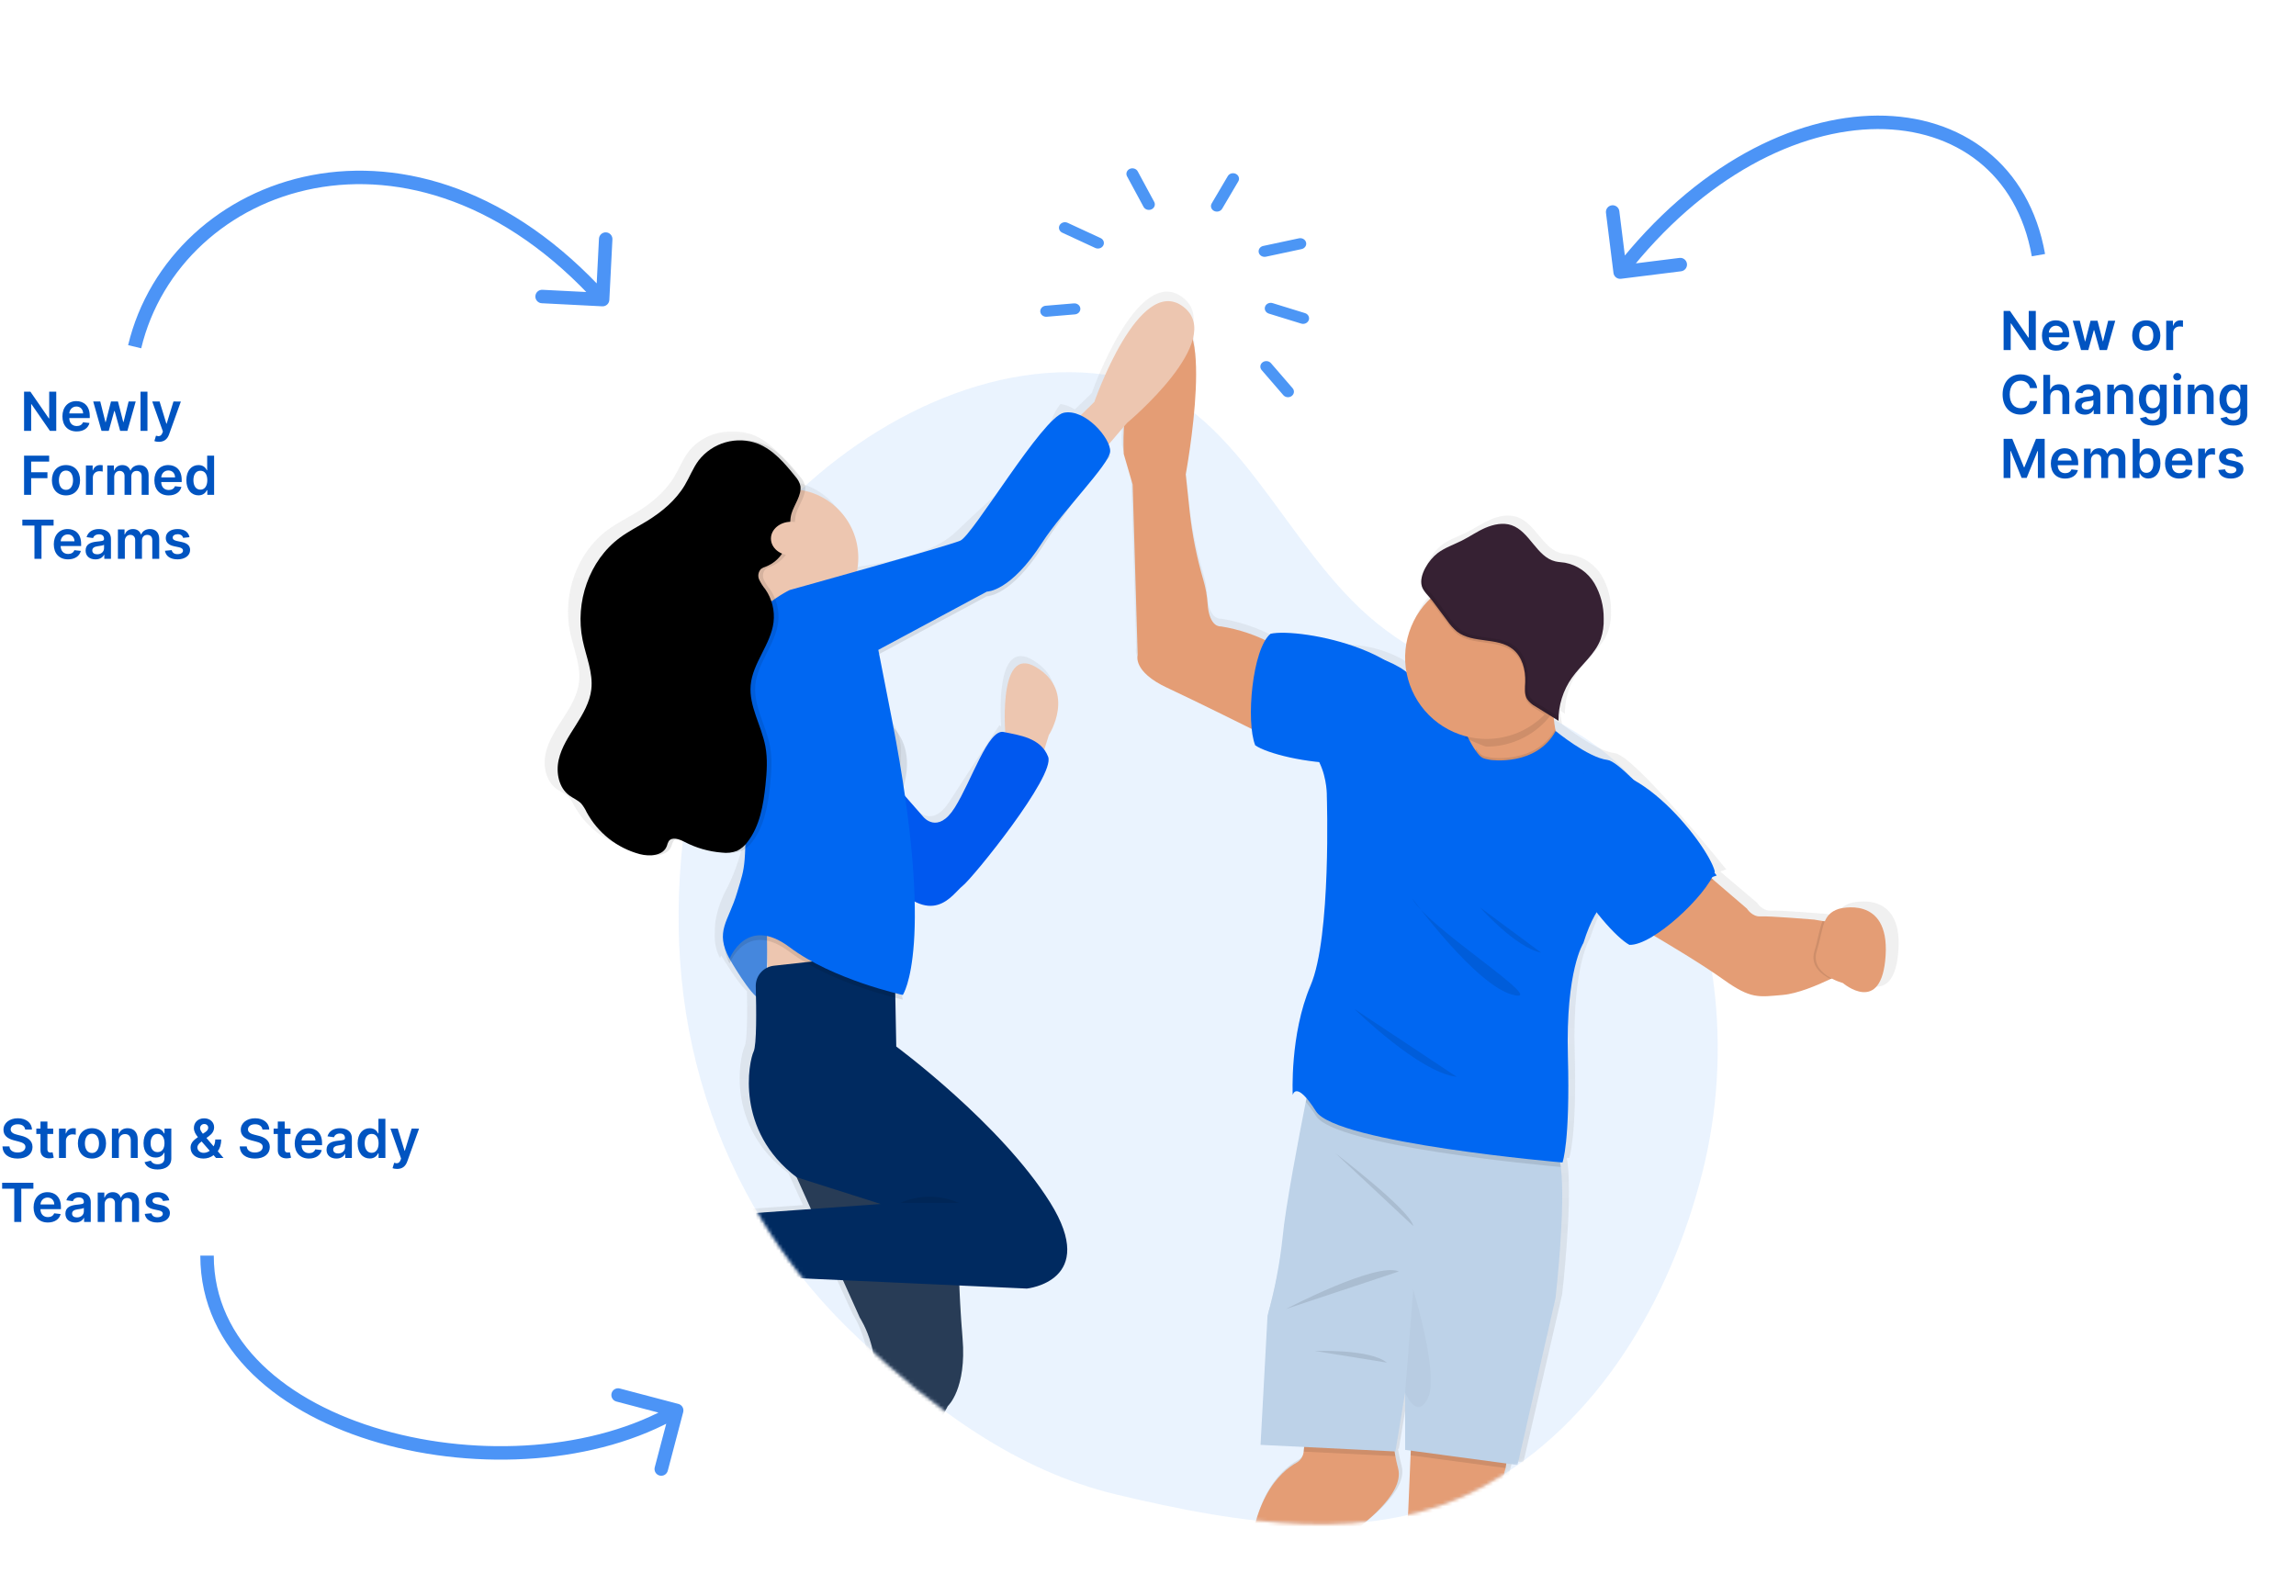 <svg width="682" height="474" viewBox="0 0 682 474" fill="none" xmlns="http://www.w3.org/2000/svg">
<path d="M16.71 116.364H14.614V124.295H14.511L9.034 116.364H7.148V128H9.256V120.074H9.352L14.835 128H16.71V116.364ZM22.78 128.17C24.814 128.17 26.212 127.176 26.575 125.659L24.655 125.443C24.376 126.182 23.695 126.568 22.808 126.568C21.479 126.568 20.598 125.693 20.581 124.199H26.66V123.568C26.66 120.506 24.82 119.159 22.672 119.159C20.172 119.159 18.541 120.994 18.541 123.688C18.541 126.426 20.149 128.17 22.78 128.17ZM20.587 122.812C20.649 121.699 21.473 120.761 22.7 120.761C23.882 120.761 24.678 121.625 24.689 122.812H20.587ZM30.155 128H32.303L33.939 122.102H34.058L35.695 128H37.837L40.308 119.273H38.206L36.695 125.375H36.609L35.041 119.273H32.967L31.399 125.409H31.32L29.785 119.273H27.689L30.155 128ZM43.801 116.364H41.744V128H43.801V116.364ZM47.195 131.256C48.797 131.256 49.723 130.426 50.217 129.057L53.723 119.284L51.524 119.273L49.507 125.864H49.416L47.405 119.273H45.223L48.388 128.182L48.212 128.653C47.82 129.619 47.229 129.693 46.331 129.438L45.854 131.034C46.132 131.153 46.632 131.256 47.195 131.256ZM7.148 147H9.256V142.057H14.091V140.29H9.256V137.131H14.602V135.364H7.148V147ZM19.598 147.17C22.155 147.17 23.78 145.369 23.78 142.67C23.78 139.966 22.155 138.159 19.598 138.159C17.041 138.159 15.416 139.966 15.416 142.67C15.416 145.369 17.041 147.17 19.598 147.17ZM19.609 145.523C18.195 145.523 17.501 144.261 17.501 142.665C17.501 141.068 18.195 139.79 19.609 139.79C21.001 139.79 21.695 141.068 21.695 142.665C21.695 144.261 21.001 145.523 19.609 145.523ZM25.526 147H27.582V141.869C27.582 140.761 28.418 139.977 29.548 139.977C29.895 139.977 30.327 140.04 30.503 140.097V138.205C30.315 138.17 29.991 138.148 29.764 138.148C28.764 138.148 27.929 138.716 27.611 139.727H27.52V138.273H25.526V147ZM31.869 147H33.926V141.693C33.926 140.619 34.642 139.892 35.528 139.892C36.398 139.892 36.994 140.477 36.994 141.375V147H39.011V141.557C39.011 140.574 39.597 139.892 40.591 139.892C41.42 139.892 42.08 140.381 42.08 141.46V147H44.142V141.142C44.142 139.193 43.017 138.159 41.415 138.159C40.148 138.159 39.182 138.784 38.795 139.756H38.705C38.369 138.767 37.523 138.159 36.347 138.159C35.176 138.159 34.301 138.761 33.938 139.756H33.835V138.273H31.869V147ZM50.092 147.17C52.126 147.17 53.524 146.176 53.888 144.659L51.967 144.443C51.689 145.182 51.007 145.568 50.121 145.568C48.791 145.568 47.91 144.693 47.894 143.199H53.973V142.568C53.973 139.506 52.132 138.159 49.984 138.159C47.484 138.159 45.854 139.994 45.854 142.688C45.854 145.426 47.462 147.17 50.092 147.17ZM47.899 141.812C47.962 140.699 48.785 139.761 50.013 139.761C51.195 139.761 51.99 140.625 52.001 141.812H47.899ZM58.952 147.153C60.452 147.153 61.128 146.261 61.452 145.625H61.577V147H63.599V135.364H61.537V139.716H61.452C61.139 139.085 60.497 138.159 58.957 138.159C56.94 138.159 55.355 139.739 55.355 142.648C55.355 145.523 56.895 147.153 58.952 147.153ZM59.526 145.466C58.168 145.466 57.452 144.273 57.452 142.636C57.452 141.011 58.156 139.847 59.526 139.847C60.849 139.847 61.577 140.943 61.577 142.636C61.577 144.33 60.838 145.466 59.526 145.466ZM6.636 156.131H10.233V166H12.324V156.131H15.921V154.364H6.636V156.131ZM20.217 166.17C22.251 166.17 23.649 165.176 24.013 163.659L22.092 163.443C21.814 164.182 21.132 164.568 20.246 164.568C18.916 164.568 18.035 163.693 18.018 162.199H24.098V161.568C24.098 158.506 22.257 157.159 20.109 157.159C17.609 157.159 15.979 158.994 15.979 161.688C15.979 164.426 17.587 166.17 20.217 166.17ZM18.024 160.812C18.087 159.699 18.91 158.761 20.138 158.761C21.32 158.761 22.115 159.625 22.126 160.812H18.024ZM28.349 166.176C29.719 166.176 30.537 165.534 30.912 164.801H30.98V166H32.957V160.159C32.957 157.852 31.077 157.159 29.412 157.159C27.577 157.159 26.168 157.977 25.713 159.568L27.634 159.841C27.838 159.244 28.418 158.733 29.423 158.733C30.378 158.733 30.901 159.222 30.901 160.08V160.114C30.901 160.705 30.281 160.733 28.741 160.898C27.048 161.08 25.429 161.585 25.429 163.551C25.429 165.267 26.685 166.176 28.349 166.176ZM28.884 164.665C28.026 164.665 27.412 164.273 27.412 163.517C27.412 162.727 28.099 162.398 29.02 162.267C29.56 162.193 30.639 162.057 30.906 161.841V162.869C30.906 163.841 30.122 164.665 28.884 164.665ZM35.026 166H37.082V160.693C37.082 159.619 37.798 158.892 38.685 158.892C39.554 158.892 40.151 159.477 40.151 160.375V166H42.168V160.557C42.168 159.574 42.753 158.892 43.747 158.892C44.577 158.892 45.236 159.381 45.236 160.46V166H47.298V160.142C47.298 158.193 46.173 157.159 44.571 157.159C43.304 157.159 42.338 157.784 41.952 158.756H41.861C41.526 157.767 40.679 157.159 39.503 157.159C38.332 157.159 37.457 157.761 37.094 158.756H36.992V157.273H35.026V166ZM56.283 159.58C55.999 158.102 54.817 157.159 52.771 157.159C50.669 157.159 49.237 158.193 49.243 159.807C49.237 161.08 50.021 161.92 51.697 162.267L53.186 162.58C53.987 162.756 54.362 163.08 54.362 163.574C54.362 164.17 53.715 164.619 52.737 164.619C51.794 164.619 51.18 164.21 51.004 163.426L48.999 163.619C49.254 165.222 50.601 166.17 52.743 166.17C54.925 166.17 56.465 165.04 56.47 163.386C56.465 162.142 55.663 161.381 54.016 161.023L52.527 160.705C51.641 160.506 51.288 160.199 51.294 159.693C51.288 159.102 51.942 158.693 52.8 158.693C53.749 158.693 54.249 159.21 54.408 159.784L56.283 159.58Z" fill="#0054C1"/>
<path d="M7.472 335.562H9.5C9.46 333.597 7.784 332.205 5.307 332.205C2.864 332.205 1.028 333.58 1.034 335.636C1.034 337.307 2.222 338.267 4.136 338.761L5.46 339.102C6.716 339.42 7.545 339.812 7.551 340.716C7.545 341.71 6.602 342.375 5.227 342.375C3.909 342.375 2.886 341.784 2.801 340.562H0.727C0.812 342.875 2.534 344.176 5.244 344.176C8.034 344.176 9.653 342.784 9.659 340.733C9.653 338.716 7.989 337.795 6.239 337.381L5.148 337.108C4.193 336.881 3.159 336.477 3.17 335.506C3.176 334.631 3.96 333.989 5.278 333.989C6.534 333.989 7.364 334.574 7.472 335.562ZM15.805 335.273H14.084V333.182H12.027V335.273H10.788V336.864H12.027V341.716C12.016 343.358 13.209 344.165 14.754 344.119C15.339 344.102 15.743 343.989 15.964 343.915L15.618 342.307C15.504 342.335 15.271 342.386 15.016 342.386C14.499 342.386 14.084 342.205 14.084 341.375V336.864H15.805V335.273ZM17.526 344H19.582V338.869C19.582 337.761 20.418 336.977 21.548 336.977C21.895 336.977 22.327 337.04 22.503 337.097V335.205C22.315 335.17 21.991 335.148 21.764 335.148C20.764 335.148 19.929 335.716 19.611 336.727H19.52V335.273H17.526V344ZM27.317 344.17C29.874 344.17 31.499 342.369 31.499 339.67C31.499 336.966 29.874 335.159 27.317 335.159C24.76 335.159 23.135 336.966 23.135 339.67C23.135 342.369 24.76 344.17 27.317 344.17ZM27.328 342.523C25.913 342.523 25.22 341.261 25.22 339.665C25.22 338.068 25.913 336.79 27.328 336.79C28.72 336.79 29.413 338.068 29.413 339.665C29.413 341.261 28.72 342.523 27.328 342.523ZM35.301 338.886C35.301 337.625 36.062 336.898 37.148 336.898C38.21 336.898 38.847 337.597 38.847 338.761V344H40.903V338.443C40.909 336.352 39.716 335.159 37.915 335.159C36.608 335.159 35.71 335.784 35.312 336.756H35.21V335.273H33.244V344H35.301V338.886ZM46.79 347.42C49.148 347.42 50.886 346.341 50.886 344.142V335.273H48.858V336.716H48.744C48.432 336.085 47.778 335.159 46.239 335.159C44.222 335.159 42.636 336.739 42.636 339.608C42.636 342.455 44.222 343.875 46.233 343.875C47.727 343.875 48.426 343.074 48.744 342.432H48.847V344.085C48.847 345.335 47.994 345.864 46.824 345.864C45.585 345.864 45.04 345.278 44.79 344.801L42.938 345.25C43.312 346.438 44.568 347.42 46.79 347.42ZM46.807 342.261C45.449 342.261 44.733 341.205 44.733 339.597C44.733 338.011 45.438 336.847 46.807 336.847C48.131 336.847 48.858 337.943 48.858 339.597C48.858 341.261 48.119 342.261 46.807 342.261ZM60.44 344.17C61.469 344.17 62.611 343.852 63.423 343.148L64.168 344H66.395L64.69 342.006C65.258 341.244 65.702 340.114 65.702 338.517H63.935C63.935 339.284 63.753 339.972 63.446 340.545L61.321 338.057L62.054 337.517C63.026 336.812 63.599 335.966 63.599 334.864C63.599 333.443 62.48 332.222 60.645 332.222C58.804 332.222 57.594 333.443 57.594 335.097C57.594 336.136 58.117 336.983 58.787 337.812C57.492 338.705 56.605 339.54 56.605 340.909C56.605 342.761 58.06 344.17 60.44 344.17ZM62.304 341.864C61.753 342.261 61.122 342.477 60.503 342.477C59.361 342.477 58.622 341.739 58.622 340.818C58.622 340.415 58.929 339.807 59.702 339.239L59.889 339.102L62.304 341.864ZM60.27 336.801C59.781 336.199 59.429 335.659 59.429 335.125C59.429 334.494 59.929 333.909 60.673 333.909C61.406 333.909 61.855 334.455 61.855 334.955C61.855 335.545 61.537 335.96 60.929 336.352L60.27 336.801ZM77.956 335.562H79.984C79.945 333.597 78.269 332.205 75.791 332.205C73.348 332.205 71.513 333.58 71.519 335.636C71.519 337.307 72.706 338.267 74.621 338.761L75.945 339.102C77.2 339.42 78.03 339.812 78.035 340.716C78.03 341.71 77.087 342.375 75.712 342.375C74.394 342.375 73.371 341.784 73.285 340.562H71.212C71.297 342.875 73.019 344.176 75.729 344.176C78.519 344.176 80.138 342.784 80.144 340.733C80.138 338.716 78.473 337.795 76.723 337.381L75.632 337.108C74.678 336.881 73.644 336.477 73.655 335.506C73.66 334.631 74.445 333.989 75.763 333.989C77.019 333.989 77.848 334.574 77.956 335.562ZM86.29 335.273H84.568V333.182H82.511V335.273H81.273V336.864H82.511V341.716C82.5 343.358 83.693 344.165 85.239 344.119C85.824 344.102 86.227 343.989 86.449 343.915L86.102 342.307C85.989 342.335 85.756 342.386 85.5 342.386C84.983 342.386 84.568 342.205 84.568 341.375V336.864H86.29V335.273ZM91.78 344.17C93.814 344.17 95.212 343.176 95.575 341.659L93.655 341.443C93.376 342.182 92.695 342.568 91.808 342.568C90.479 342.568 89.598 341.693 89.581 340.199H95.66V339.568C95.66 336.506 93.82 335.159 91.672 335.159C89.172 335.159 87.541 336.994 87.541 339.688C87.541 342.426 89.149 344.17 91.78 344.17ZM89.587 338.812C89.649 337.699 90.473 336.761 91.7 336.761C92.882 336.761 93.678 337.625 93.689 338.812H89.587ZM99.912 344.176C101.281 344.176 102.099 343.534 102.474 342.801H102.543V344H104.52V338.159C104.52 335.852 102.639 335.159 100.974 335.159C99.139 335.159 97.73 335.977 97.276 337.568L99.196 337.841C99.401 337.244 99.98 336.733 100.986 336.733C101.94 336.733 102.463 337.222 102.463 338.08V338.114C102.463 338.705 101.844 338.733 100.304 338.898C98.611 339.08 96.992 339.585 96.992 341.551C96.992 343.267 98.247 344.176 99.912 344.176ZM100.446 342.665C99.588 342.665 98.974 342.273 98.974 341.517C98.974 340.727 99.662 340.398 100.582 340.267C101.122 340.193 102.202 340.057 102.469 339.841V340.869C102.469 341.841 101.685 342.665 100.446 342.665ZM109.827 344.153C111.327 344.153 112.003 343.261 112.327 342.625H112.452V344H114.474V332.364H112.412V336.716H112.327C112.014 336.085 111.372 335.159 109.832 335.159C107.815 335.159 106.23 336.739 106.23 339.648C106.23 342.523 107.77 344.153 109.827 344.153ZM110.401 342.466C109.043 342.466 108.327 341.273 108.327 339.636C108.327 338.011 109.031 336.847 110.401 336.847C111.724 336.847 112.452 337.943 112.452 339.636C112.452 341.33 111.713 342.466 110.401 342.466ZM117.945 347.256C119.547 347.256 120.473 346.426 120.967 345.057L124.473 335.284L122.274 335.273L120.257 341.864H120.166L118.155 335.273H115.973L119.138 344.182L118.962 344.653C118.57 345.619 117.979 345.693 117.081 345.438L116.604 347.034C116.882 347.153 117.382 347.256 117.945 347.256ZM0.636 353.131H4.233V363H6.324V353.131H9.92V351.364H0.636V353.131ZM14.217 363.17C16.251 363.17 17.649 362.176 18.013 360.659L16.092 360.443C15.814 361.182 15.132 361.568 14.246 361.568C12.916 361.568 12.036 360.693 12.018 359.199H18.098V358.568C18.098 355.506 16.257 354.159 14.109 354.159C11.609 354.159 9.979 355.994 9.979 358.688C9.979 361.426 11.587 363.17 14.217 363.17ZM12.024 357.812C12.087 356.699 12.911 355.761 14.138 355.761C15.32 355.761 16.115 356.625 16.126 357.812H12.024ZM22.349 363.176C23.719 363.176 24.537 362.534 24.912 361.801H24.98V363H26.957V357.159C26.957 354.852 25.077 354.159 23.412 354.159C21.577 354.159 20.168 354.977 19.713 356.568L21.634 356.841C21.838 356.244 22.418 355.733 23.423 355.733C24.378 355.733 24.901 356.222 24.901 357.08V357.114C24.901 357.705 24.281 357.733 22.741 357.898C21.048 358.08 19.429 358.585 19.429 360.551C19.429 362.267 20.685 363.176 22.349 363.176ZM22.884 361.665C22.026 361.665 21.412 361.273 21.412 360.517C21.412 359.727 22.099 359.398 23.02 359.267C23.56 359.193 24.639 359.057 24.906 358.841V359.869C24.906 360.841 24.122 361.665 22.884 361.665ZM29.026 363H31.082V357.693C31.082 356.619 31.798 355.892 32.685 355.892C33.554 355.892 34.151 356.477 34.151 357.375V363H36.168V357.557C36.168 356.574 36.753 355.892 37.747 355.892C38.577 355.892 39.236 356.381 39.236 357.46V363H41.298V357.142C41.298 355.193 40.173 354.159 38.571 354.159C37.304 354.159 36.338 354.784 35.952 355.756H35.861C35.526 354.767 34.679 354.159 33.503 354.159C32.332 354.159 31.457 354.761 31.094 355.756H30.991V354.273H29.026V363ZM50.283 356.58C49.999 355.102 48.817 354.159 46.771 354.159C44.669 354.159 43.237 355.193 43.243 356.807C43.237 358.08 44.021 358.92 45.697 359.267L47.186 359.58C47.987 359.756 48.362 360.08 48.362 360.574C48.362 361.17 47.715 361.619 46.737 361.619C45.794 361.619 45.18 361.21 45.004 360.426L42.999 360.619C43.254 362.222 44.601 363.17 46.743 363.17C48.925 363.17 50.465 362.04 50.47 360.386C50.465 359.142 49.663 358.381 48.016 358.023L46.527 357.705C45.641 357.506 45.288 357.199 45.294 356.693C45.288 356.102 45.942 355.693 46.8 355.693C47.749 355.693 48.249 356.21 48.408 356.784L50.283 356.58Z" fill="#0054C1"/>
<path d="M604.71 92.364H602.614V100.295H602.511L597.034 92.364H595.148V104H597.256V96.074H597.352L602.835 104H604.71V92.364ZM610.78 104.17C612.814 104.17 614.212 103.176 614.575 101.659L612.655 101.443C612.376 102.182 611.695 102.568 610.808 102.568C609.479 102.568 608.598 101.693 608.581 100.199H614.661V99.568C614.661 96.506 612.82 95.159 610.672 95.159C608.172 95.159 606.541 96.994 606.541 99.688C606.541 102.426 608.149 104.17 610.78 104.17ZM608.587 98.812C608.649 97.699 609.473 96.761 610.7 96.761C611.882 96.761 612.678 97.625 612.689 98.812H608.587ZM618.155 104H620.303L621.939 98.102H622.058L623.695 104H625.837L628.308 95.273H626.206L624.695 101.375H624.609L623.041 95.273H620.967L619.399 101.409H619.32L617.786 95.273H615.689L618.155 104ZM637.52 104.17C640.077 104.17 641.702 102.369 641.702 99.671C641.702 96.966 640.077 95.159 637.52 95.159C634.963 95.159 633.338 96.966 633.338 99.671C633.338 102.369 634.963 104.17 637.52 104.17ZM637.531 102.523C636.116 102.523 635.423 101.261 635.423 99.665C635.423 98.068 636.116 96.79 637.531 96.79C638.923 96.79 639.616 98.068 639.616 99.665C639.616 101.261 638.923 102.523 637.531 102.523ZM643.447 104H645.504V98.869C645.504 97.761 646.339 96.977 647.47 96.977C647.817 96.977 648.249 97.04 648.425 97.097V95.204C648.237 95.171 647.913 95.148 647.686 95.148C646.686 95.148 645.851 95.716 645.533 96.727H645.442V95.273H643.447V104ZM605.108 115.29C604.75 112.705 602.761 111.205 600.182 111.205C597.142 111.205 594.852 113.42 594.852 117.182C594.852 120.938 597.114 123.159 600.182 123.159C602.949 123.159 604.784 121.369 605.108 119.148L602.983 119.136C602.716 120.5 601.602 121.267 600.21 121.267C598.324 121.267 596.972 119.852 596.972 117.182C596.972 114.557 598.312 113.097 600.216 113.097C601.631 113.097 602.739 113.898 602.983 115.29H605.108ZM609.004 117.886C609.004 116.625 609.788 115.898 610.891 115.898C611.97 115.898 612.607 116.585 612.607 117.761V123H614.663V117.443C614.663 115.335 613.47 114.159 611.658 114.159C610.317 114.159 609.464 114.767 609.061 115.756H608.959V111.364H606.947V123H609.004V117.886ZM619.271 123.176C620.641 123.176 621.459 122.534 621.834 121.801H621.902V123H623.879V117.159C623.879 114.852 621.999 114.159 620.334 114.159C618.499 114.159 617.089 114.977 616.635 116.568L618.555 116.841C618.76 116.244 619.339 115.733 620.345 115.733C621.3 115.733 621.822 116.222 621.822 117.08V117.114C621.822 117.705 621.203 117.733 619.663 117.898C617.97 118.08 616.351 118.585 616.351 120.551C616.351 122.267 617.607 123.176 619.271 123.176ZM619.805 121.665C618.947 121.665 618.334 121.273 618.334 120.517C618.334 119.727 619.021 119.398 619.942 119.267C620.482 119.193 621.561 119.057 621.828 118.841V119.869C621.828 120.841 621.044 121.665 619.805 121.665ZM628.004 117.886C628.004 116.625 628.766 115.898 629.851 115.898C630.913 115.898 631.55 116.597 631.55 117.761V123H633.607V117.443C633.612 115.352 632.419 114.159 630.618 114.159C629.311 114.159 628.413 114.784 628.016 115.756H627.913V114.273H625.947V123H628.004V117.886ZM639.493 126.42C641.851 126.42 643.589 125.341 643.589 123.142V114.273H641.561V115.716H641.447C641.135 115.085 640.482 114.159 638.942 114.159C636.925 114.159 635.339 115.739 635.339 118.608C635.339 121.455 636.925 122.875 638.936 122.875C640.43 122.875 641.129 122.074 641.447 121.432H641.55V123.085C641.55 124.335 640.697 124.864 639.527 124.864C638.288 124.864 637.743 124.278 637.493 123.801L635.641 124.25C636.016 125.438 637.271 126.42 639.493 126.42ZM639.51 121.261C638.152 121.261 637.436 120.205 637.436 118.597C637.436 117.011 638.141 115.847 639.51 115.847C640.834 115.847 641.561 116.943 641.561 118.597C641.561 120.261 640.822 121.261 639.51 121.261ZM645.697 123H647.754V114.273H645.697V123ZM646.732 113.034C647.385 113.034 647.919 112.534 647.919 111.92C647.919 111.301 647.385 110.801 646.732 110.801C646.072 110.801 645.538 111.301 645.538 111.92C645.538 112.534 646.072 113.034 646.732 113.034ZM651.926 117.886C651.926 116.625 652.688 115.898 653.773 115.898C654.835 115.898 655.472 116.597 655.472 117.761V123H657.528V117.443C657.534 115.352 656.341 114.159 654.54 114.159C653.233 114.159 652.335 114.784 651.938 115.756H651.835V114.273H649.869V123H651.926V117.886ZM663.415 126.42C665.773 126.42 667.511 125.341 667.511 123.142V114.273H665.483V115.716H665.369C665.057 115.085 664.403 114.159 662.864 114.159C660.847 114.159 659.261 115.739 659.261 118.608C659.261 121.455 660.847 122.875 662.858 122.875C664.352 122.875 665.051 122.074 665.369 121.432H665.472V123.085C665.472 124.335 664.619 124.864 663.449 124.864C662.21 124.864 661.665 124.278 661.415 123.801L659.562 124.25C659.938 125.438 661.193 126.42 663.415 126.42ZM663.432 121.261C662.074 121.261 661.358 120.205 661.358 118.597C661.358 117.011 662.062 115.847 663.432 115.847C664.756 115.847 665.483 116.943 665.483 118.597C665.483 120.261 664.744 121.261 663.432 121.261ZM595.148 130.364V142H597.17V133.989H597.278L600.494 141.966H602.006L605.222 134.006H605.33V142H607.352V130.364H604.773L601.318 138.795H601.182L597.727 130.364H595.148ZM613.42 142.17C615.455 142.17 616.852 141.176 617.216 139.659L615.295 139.443C615.017 140.182 614.335 140.568 613.449 140.568C612.119 140.568 611.239 139.693 611.222 138.199H617.301V137.568C617.301 134.506 615.46 133.159 613.312 133.159C610.812 133.159 609.182 134.994 609.182 137.688C609.182 140.426 610.79 142.17 613.42 142.17ZM611.227 136.812C611.29 135.699 612.114 134.761 613.341 134.761C614.523 134.761 615.318 135.625 615.33 136.812H611.227ZM619.041 142H621.098V136.693C621.098 135.619 621.814 134.892 622.7 134.892C623.57 134.892 624.166 135.477 624.166 136.375V142H626.183V136.557C626.183 135.574 626.768 134.892 627.763 134.892C628.592 134.892 629.251 135.381 629.251 136.46V142H631.314V136.142C631.314 134.193 630.189 133.159 628.587 133.159C627.32 133.159 626.354 133.784 625.967 134.756H625.876C625.541 133.767 624.695 133.159 623.518 133.159C622.348 133.159 621.473 133.761 621.109 134.756H621.007V133.273H619.041V142ZM633.491 142H635.514V140.625H635.634C635.957 141.261 636.634 142.153 638.134 142.153C640.19 142.153 641.73 140.523 641.73 137.648C641.73 134.739 640.145 133.159 638.128 133.159C636.588 133.159 635.946 134.085 635.634 134.716H635.548V130.364H633.491V142ZM635.509 137.636C635.509 135.943 636.236 134.847 637.56 134.847C638.929 134.847 639.634 136.011 639.634 137.636C639.634 139.273 638.918 140.466 637.56 140.466C636.247 140.466 635.509 139.33 635.509 137.636ZM647.342 142.17C649.376 142.17 650.774 141.176 651.138 139.659L649.217 139.443C648.939 140.182 648.257 140.568 647.371 140.568C646.041 140.568 645.161 139.693 645.143 138.199H651.223V137.568C651.223 134.506 649.382 133.159 647.234 133.159C644.734 133.159 643.104 134.994 643.104 137.688C643.104 140.426 644.712 142.17 647.342 142.17ZM645.149 136.812C645.212 135.699 646.036 134.761 647.263 134.761C648.445 134.761 649.24 135.625 649.251 136.812H645.149ZM652.963 142H655.02V136.869C655.02 135.761 655.855 134.977 656.986 134.977C657.332 134.977 657.764 135.04 657.94 135.097V133.205C657.753 133.17 657.429 133.148 657.202 133.148C656.202 133.148 655.366 133.716 655.048 134.727H654.957V133.273H652.963V142ZM666.205 135.58C665.92 134.102 664.739 133.159 662.693 133.159C660.591 133.159 659.159 134.193 659.165 135.807C659.159 137.08 659.943 137.92 661.619 138.267L663.108 138.58C663.909 138.756 664.284 139.08 664.284 139.574C664.284 140.17 663.636 140.619 662.659 140.619C661.716 140.619 661.102 140.21 660.926 139.426L658.92 139.619C659.176 141.222 660.523 142.17 662.665 142.17C664.847 142.17 666.386 141.04 666.392 139.386C666.386 138.142 665.585 137.381 663.938 137.023L662.449 136.705C661.562 136.506 661.21 136.199 661.216 135.693C661.21 135.102 661.864 134.693 662.722 134.693C663.67 134.693 664.17 135.21 664.33 135.784L666.205 135.58Z" fill="#0054C1"/>
<path opacity="0.7" d="M178.899 90.998C180.002 91.054 180.942 90.205 180.998 89.102L181.912 71.125C181.968 70.022 181.119 69.082 180.016 69.026C178.913 68.97 177.973 69.819 177.917 70.922L177.104 86.901L161.125 86.089C160.022 86.032 159.082 86.881 159.026 87.984C158.97 89.088 159.819 90.027 160.922 90.084L178.899 90.998ZM41.945 103.466C47.749 79.283 67.843 60.828 93.374 55.965C118.84 51.114 149.913 59.78 177.516 90.341L180.484 87.659C152.087 56.22 119.66 46.886 92.626 52.035C65.656 57.172 44.251 76.717 38.055 102.533L41.945 103.466Z" fill="#0067F2"/>
<path opacity="0.7" d="M481.495 82.82C480.399 82.957 479.4 82.18 479.263 81.083L477.034 63.222C476.897 62.126 477.675 61.127 478.771 60.99C479.867 60.853 480.866 61.63 481.003 62.727L482.984 78.603L498.861 76.622C499.957 76.485 500.957 77.263 501.094 78.359C501.23 79.455 500.453 80.454 499.357 80.591L481.495 82.82ZM603.525 76.145C601.338 63.754 595.621 54.317 587.65 47.978C579.668 41.631 569.302 38.294 557.674 38.339C534.4 38.431 506.135 52.107 482.826 82.064L479.669 79.608C503.536 48.934 532.867 34.437 557.658 34.339C570.063 34.291 581.348 37.856 590.14 44.847C598.943 51.848 605.123 62.187 607.465 75.45L603.525 76.145Z" fill="#0067F2"/>
<path opacity="0.7" d="M201.509 417.065C202.578 417.346 203.216 418.44 202.935 419.508L198.354 436.916C198.073 437.984 196.979 438.622 195.911 438.341C194.842 438.06 194.204 436.966 194.485 435.898L198.557 420.424L183.084 416.353C182.016 416.071 181.378 414.978 181.659 413.909C181.94 412.841 183.034 412.203 184.102 412.484L201.509 417.065ZM63.501 373C63.5 398.644 85.235 416.665 113.8 424.827C142.285 432.965 176.571 430.934 199.993 417.272L202.008 420.727C177.43 435.064 141.966 437.034 112.701 428.673C83.516 420.334 59.5 401.356 59.501 373L63.501 373Z" fill="#0067F2"/>
<path opacity="0.8" fill-rule="evenodd" clip-rule="evenodd" d="M331.719 111.844C367.636 118.38 380.751 162.465 409.203 185.31C435.497 206.421 474.18 211.013 491.352 240.015C510.367 272.129 514.78 312.073 505.683 348.258C496.213 385.933 474.747 422.832 440.682 441.581C408.067 459.533 367.951 452.61 331.719 444.008C301.836 436.913 277.223 418.484 254.854 397.463C235.04 378.842 220.376 356.5 211.332 330.874C202.081 304.661 199.818 277.615 202.806 249.982C206.519 215.651 207.014 178.069 230.588 152.807C256.012 125.564 295.033 105.168 331.719 111.844Z" fill="#E5F0FD"/>
<mask id="mask0" mask-type="alpha" maskUnits="userSpaceOnUse" x="128" y="37" width="467" height="416">
<path d="M595 37H128V323.277H208.852C209.615 325.817 210.441 328.35 211.332 330.874C220.376 356.5 235.04 378.842 254.854 397.463C277.223 418.484 301.837 436.914 331.72 444.008C367.951 452.61 408.067 459.533 440.683 441.581C474.748 422.832 496.213 385.933 505.684 348.259C507.74 340.079 509.106 331.707 509.769 323.277H595V37Z" fill="#C4C4C4"/>
</mask>
<g mask="url(#mask0)">
<g clip-path="url(#clip0)">
<path d="M549.764 268.263C548.812 268.507 547.931 268.973 547.194 269.623C546.457 270.273 545.884 271.089 545.522 272.003L544.832 271.893L542.255 271.478C542.255 271.478 528.606 270.351 526.057 270.524C523.508 270.697 521.913 268.18 521.913 268.18L511.766 259.588L510.978 258.896C512.077 258.481 512.76 258.267 512.76 258.267C512.76 258.267 485.531 224.393 479.66 223.737C473.789 223.08 464.084 215.171 463.987 215.095L463.883 214.556C463.669 213.416 463.51 212.261 463.393 211.1L464.836 211.985C464.836 211.584 464.836 211.183 464.878 210.782C465.093 206.601 466.503 202.57 468.939 199.168C471.778 195.227 475.978 192.13 477.657 187.589C478.326 185.635 478.628 183.575 478.548 181.512C478.591 177.795 477.611 174.139 475.716 170.942C474.75 169.344 473.456 167.97 471.92 166.909C470.384 165.848 468.641 165.126 466.805 164.79C465.838 164.637 464.85 164.617 463.897 164.395C458.226 163.061 456.14 155.45 450.628 153.584C448.058 152.712 445.199 153.286 442.719 154.365C440.239 155.443 437.994 156.992 435.57 158.188C433.145 159.384 430.396 160.261 428.192 161.955C427.964 162.128 427.723 162.335 427.502 162.55L427.066 162.971C426.157 163.895 425.366 164.929 424.711 166.048L424.607 166.22C424.538 166.338 424.476 166.462 424.414 166.587C424.352 166.711 424.31 166.78 424.269 166.877C424.228 166.974 424.158 167.098 424.11 167.209L423.965 167.541L423.841 167.859C423.799 167.976 423.751 168.094 423.716 168.218C423.682 168.343 423.647 168.419 423.62 168.523L423.516 168.889L423.454 169.186C423.454 169.311 423.405 169.442 423.385 169.566C423.364 169.691 423.385 169.753 423.385 169.843C423.385 169.933 423.385 170.106 423.385 170.237C423.385 170.368 423.385 170.41 423.385 170.493C423.385 170.576 423.385 170.769 423.385 170.914C423.385 171.06 423.385 171.053 423.385 171.122C423.412 171.325 423.453 171.526 423.509 171.723C423.882 172.995 425.167 174.295 426.148 175.429C426.037 175.532 425.927 175.629 425.816 175.74C423.485 177.988 421.63 180.685 420.364 183.667C419.097 186.65 418.445 189.858 418.446 193.098C418.447 194.538 418.579 195.975 418.84 197.391C417.584 196.442 416.235 195.624 414.813 194.951C410.135 192.706 405.018 191.526 399.83 191.494C391.369 191.398 379.481 188.218 379.481 188.218C379.785 188.798 380.016 189.413 380.172 190.05C379.654 189.752 379.094 189.434 378.479 189.103C373.524 186.44 368.151 184.64 362.592 183.78C362.592 183.78 359.069 184.27 358.6 176.867C358.438 174.553 358.021 172.265 357.356 170.043C355.334 163.272 353.933 156.33 353.171 149.304L351.989 138.437C351.989 138.437 357.308 110.094 354.11 98.01C355.139 94.222 354.559 90.751 351.167 88.256C337.788 78.398 324.29 116.765 324.29 116.765L319.276 121.639C317.989 120.799 316.538 120.246 315.021 120.014C315.021 120.014 312.32 122.779 310.441 130.328C309.446 134.331 302.649 141.016 296.502 146.401C292.136 150.224 287.923 154.199 283.716 158.188C280.608 161.146 273.68 165.377 258.566 167.769C256.197 168.142 254.042 168.495 252.073 168.82C252.576 167.034 252.832 165.187 252.833 163.331C252.809 158.66 251.199 154.135 248.267 150.501C245.335 146.867 241.255 144.339 236.697 143.332C236.766 142.848 236.766 142.357 236.697 141.873C236.442 140.832 235.915 139.878 235.17 139.108C231.986 135.167 228.532 131.116 223.794 129.25C221.84 128.489 219.747 128.152 217.653 128.261H216.603C216.389 128.261 216.182 128.261 215.968 128.261C213.734 128.385 211.551 128.984 209.567 130.019C207.583 131.054 205.841 132.5 204.46 134.262C202.761 136.536 201.738 139.232 200.274 141.659C197.552 146.152 193.367 149.615 188.828 152.353C186.1 154.005 183.233 155.429 180.657 157.303C171.311 164.098 167.001 176.659 169.349 187.886C170.385 192.815 172.575 197.668 171.988 202.666C171.525 206.544 169.439 210.028 167.312 213.319C165.184 216.609 162.932 219.955 162.09 223.764C161.247 227.573 162.131 232.06 165.322 234.369C166.497 235.212 167.919 235.752 168.921 236.775C169.587 237.563 170.145 238.437 170.579 239.374C172.273 242.438 174.572 245.125 177.335 247.273C180.097 249.422 183.267 250.987 186.652 251.873C187.726 252.147 188.833 252.268 189.94 252.232H190.058H190.272C192.807 252.391 195.404 251.714 196.254 249.467C196.383 248.956 196.575 248.464 196.827 248.001C197.066 247.656 197.422 247.411 197.829 247.31C198.646 247.497 199.434 247.795 200.17 248.195C203.709 250.032 207.58 251.139 211.554 251.451C212.218 251.504 212.885 251.516 213.55 251.486C214.933 251.615 216.327 251.416 217.619 250.905C218.861 250.274 219.934 249.354 220.748 248.223C220.927 247.994 221.093 247.752 221.266 247.531C220.353 253.052 218.636 258.409 216.168 263.431C216.168 263.431 212.024 270.344 212.321 277.312C212.161 279.851 212.698 282.385 213.875 284.64C213.875 284.64 213.992 284.336 214.234 283.859C215.422 285.85 219.318 292.217 221.874 294.45C221.998 301.024 221.97 309.257 221.148 310.951C219.767 313.848 215.401 334.455 234.176 348.51L238.507 358.001L220.679 359.266C218.876 359.017 195.563 355.879 195.446 360.448C195.328 365.198 198.968 411.446 211.057 408.314C222.323 405.397 218.606 391.909 218.047 390.098L218.447 389.988L218.005 389.863L227.02 381.312C227.19 380.271 226.941 379.205 226.329 378.346L226.419 378.298L248.191 379.272L253.309 390.402C253.309 390.402 261.992 403.62 254.953 414.743C247.915 425.866 240.634 443.259 239.46 453.808C238.5 462.436 232.117 470.911 229.831 473.704C225.749 475.087 210.089 481.239 216.341 490.551C223.497 501.211 246.734 521.501 256.128 520.802C265.522 520.104 261.757 513.267 261.757 513.267L253.903 505.649C253.903 505.649 252.522 489.417 253.081 484.668C253.385 482.2 251.569 480.424 249.628 479.67C250.367 474.382 252.239 464.358 256.259 458.82C261.888 451.05 279.965 416.858 279.965 416.858C279.965 416.858 285.712 411.757 284.421 396.576C283.903 390.451 283.612 385.072 283.447 380.821L303.907 381.74C303.907 381.74 325.852 379.535 310.945 356.003C296.039 332.471 264.354 309.41 264.354 309.41L264.071 294.844C265.508 295.203 266.351 295.383 266.351 295.383C266.351 295.383 266.226 294.858 266.019 293.918L266.351 293.994C266.351 293.994 261.771 274.16 260.362 258.392L261.654 258.986C275.268 274.755 284.448 261.426 284.448 261.426C284.448 261.426 313.204 220.971 310.386 222.824C310.094 222.969 309.776 223.054 309.451 223.074C309.126 223.094 308.801 223.049 308.493 222.942L310.565 216.333C310.565 216.333 319.055 203.35 306.732 196.05C296.674 190.091 296.937 208.77 297.372 215.828L296.875 215.407C296.875 215.407 287.253 229.924 282.086 238.012C276.919 246.1 272.581 240.777 272.581 240.777L266.054 233.415C267.126 230.465 267.652 227.345 267.608 224.207C267.75 222.017 267.431 219.822 266.671 217.764C265.91 215.706 264.726 213.831 263.194 212.261C258.214 207.18 256.756 202.258 256.604 198.47C256.653 196.507 257.097 194.574 257.91 192.787L291.832 174.813C291.832 174.813 298.988 174.924 308.611 160.089C314.846 150.6 321.709 141.54 329.153 132.969C329.153 132.969 328.953 132.679 328.608 132.202C328.953 131.794 329.153 131.573 329.153 131.573C329.153 131.573 328.76 130.999 328.09 130.114L333.318 124.079C333.153 126.806 333.133 129.541 333.256 132.271L335.964 141.43L337.484 192.428C337.484 192.428 335.84 197.267 346.408 202.168C355.346 206.316 369.507 213.229 373.637 215.268C373.485 215.642 373.396 215.842 373.396 215.842L374.625 215.759L374.805 215.842C395.451 213.989 394.746 234.618 394.746 234.618C394.746 234.618 396.128 276.58 389.821 291.187C383.515 305.794 384.42 323.872 384.42 323.872C384.42 323.872 385.048 320.788 388.564 324.819C388.495 325.171 388.419 325.551 388.336 325.945C386.319 336.059 382.12 357.572 381.339 366.297C380.479 374.247 378.947 382.11 376.759 389.801L374.687 428.396L387.887 429.039L387.742 430.422C387.67 431.123 387.429 431.795 387.039 432.382C386.649 432.968 386.122 433.451 385.504 433.788C380.987 436.242 370.308 444.849 371.164 471.409L370.709 475.681C369.977 482.916 367.785 489.928 364.264 496.289C363.96 496.828 363.691 497.347 363.463 497.844C363.497 497.565 363.624 497.305 363.822 497.105C363.822 497.105 356.963 498.529 358.372 517.076C359.781 535.624 361.895 538.866 364.713 539.094C367.531 539.322 381.291 542.689 380.552 535.852C379.813 529.015 379.17 513.827 380.082 511.511C380.994 509.195 384.738 502.946 381.187 501.439C382.217 497.185 382.716 492.82 382.672 488.443C382.672 488.443 389.58 477.548 394.519 473.49C399.457 469.432 402.117 462.54 403.906 453.67C404.03 453.09 418.46 443.467 416.339 435.475C415.966 434.093 415.697 432.869 415.49 431.763C415.4 431.272 415.324 430.809 415.255 430.38H415.51L418.446 412.759V429.917L420.187 430.145L420.124 431.528L419.385 447.981C419.251 451.185 418.55 454.341 417.313 457.3C414.205 464.662 408.472 481.053 410.033 498.778L409.867 514.581C409.37 514.677 402.2 516.371 403.56 534.283C404.942 552.823 407.076 556.073 409.895 556.301C412.713 556.529 426.472 559.895 425.74 553.058C425.008 546.221 424.359 531.034 425.271 528.718C426.182 526.402 427.826 520.277 424.276 518.77C424.294 516.693 424.801 514.649 425.754 512.804C427.301 510.17 432.468 497.651 436.357 488.021C440.333 478.274 442.543 467.897 442.885 457.376C442.885 457.258 442.885 457.141 442.885 457.023C442.989 453.473 443.75 449.974 445.129 446.702C446.719 443.041 447.977 439.244 448.887 435.358C448.984 434.894 449.06 434.445 449.129 433.975L452.5 434.424L464.008 384.582C464.008 384.582 467.157 357.566 465.617 345.364C465.555 344.859 465.486 344.396 465.403 343.947L466.094 344.009C466.094 344.009 468.442 337.988 467.738 312.251C467.033 286.514 472.435 278.377 472.435 278.377C475.35 269.128 478.568 266.03 480.447 264.994C480.931 264.685 481.484 264.504 482.057 264.468L490.767 274.444L492.37 276.282C492.373 276.246 492.373 276.209 492.37 276.172L493.06 276.981C493.008 276.57 492.989 276.157 493.005 275.743C497.654 278.446 508.395 284.765 514.805 289.3C523.163 295.21 525.456 294.519 532.764 293.904C537.199 293.537 543.195 291.049 547.215 289.154L547.581 288.982C548.663 289.559 549.802 290.023 550.979 290.364C550.979 290.364 562.777 300.367 563.917 282.11C565.057 263.853 549.764 268.263 549.764 268.263ZM243.763 480.88C242.562 480.522 241.404 480.033 240.31 479.421L243.763 480.88ZM225.293 283.251L225.334 285.843L225.155 285.926C225.21 285.014 225.251 284.115 225.293 283.251ZM409.819 514.643V515.652C409.691 515.515 409.62 515.335 409.62 515.148C409.62 514.96 409.691 514.78 409.819 514.643Z" fill="url(#paint0_linear)"/>
<path d="M447.478 210.885H427.446V231.97H447.478V210.885Z" fill="#7FB4F8"/>
<path d="M403.104 454.341C401.343 463.155 398.732 470.006 393.897 474.043C389.062 478.08 382.272 488.906 382.272 488.906C382.154 503.306 378.355 507.681 378.355 507.681L374.438 508.718H364.768C364.768 508.718 363.041 503.879 362.696 501.004C362.578 500.043 363.262 498.432 364.215 496.704C367.672 490.369 369.821 483.403 370.536 476.22L370.985 471.969C370.17 445.582 380.655 437.017 385.055 434.576C385.663 434.237 386.18 433.756 386.561 433.173C386.942 432.59 387.177 431.924 387.245 431.231L388.025 423.688L414.039 424.967C414.039 424.967 413.486 427.262 414.474 432.572C414.674 433.671 414.944 434.894 415.303 436.256C417.375 444.199 403.215 453.76 403.104 454.341Z" fill="#E49D75"/>
<path d="M447.215 436.118C446.323 439.978 445.091 443.751 443.533 447.393C442.178 450.649 441.429 454.126 441.323 457.652C441.323 457.77 441.323 457.887 441.323 458.005C440.987 468.454 438.819 478.764 434.92 488.463C431.1 498.031 426.037 510.481 424.517 513.101C421.989 517.477 423.481 524.853 423.481 524.853L408.837 523.816L409.093 499.158C407.566 481.55 413.189 465.284 416.235 457.936C417.466 454.996 418.168 451.863 418.307 448.679L418.998 432.323L419.212 427.484C419.212 427.484 445.101 423.799 447.284 429.675C447.885 431.231 447.74 433.546 447.215 436.118Z" fill="#E49D75"/>
<path opacity="0.1" d="M414.474 432.572L387.217 431.231L387.997 423.688L414.038 424.967C414.038 424.967 413.465 427.256 414.474 432.572Z" fill="black"/>
<path opacity="0.1" d="M447.215 436.118L418.991 432.323L419.205 427.484C419.205 427.484 445.094 423.799 447.277 429.675C447.885 431.231 447.74 433.546 447.215 436.118Z" fill="black"/>
<path d="M462.046 385.667L450.766 435.212L417.382 430.719V413.665L414.495 431.189L374.432 429.226L376.504 390.858C378.651 383.202 380.153 375.379 380.994 367.472C381.774 358.803 385.877 337.421 387.86 327.376C388.55 324.065 388.937 321.977 388.937 321.977C388.937 321.977 457.556 336.26 462.046 341.444C462.812 342.329 463.317 344.21 463.628 346.705C465.133 358.817 462.046 385.667 462.046 385.667Z" fill="#BDD2E8"/>
<path opacity="0.1" d="M381.919 388.895C381.919 388.895 408.927 374.724 415.51 377.717L381.919 388.895Z" fill="black"/>
<path opacity="0.1" d="M396.652 342.578C396.652 342.578 419.102 359.632 419.792 364.237L396.652 342.578Z" fill="black"/>
<path opacity="0.1" d="M390.554 401.339C390.554 401.339 406.786 400.647 411.967 404.795L390.554 401.339Z" fill="black"/>
<path opacity="0.03" d="M419.793 383.102C419.793 383.102 427.508 408.376 424.165 415.289C420.822 422.202 417.375 413.671 417.375 413.671L419.793 383.102Z" fill="black"/>
<path d="M548.009 288.657C548.009 288.657 546.268 289.631 543.712 290.848C539.768 292.728 533.89 295.203 529.538 295.57C522.368 296.178 520.123 296.869 511.924 290.993C505.631 286.486 495.098 280.202 490.511 277.52L488.515 276.338L488.314 276.22V276.137L492.12 265.671L505.59 258.502L508.933 261.371L518.887 269.909C518.887 269.909 520.441 272.411 522.948 272.238C525.456 272.066 538.836 273.185 538.836 273.185L541.364 273.6L546.689 274.485L548.009 288.657Z" fill="#E49D75"/>
<path opacity="0.1" d="M548.009 288.657C548.009 288.657 546.269 289.631 543.713 290.848C541.012 289.465 537.655 286.873 538.947 282.608C540.114 278.771 540.432 275.778 541.392 273.621L546.717 274.506L548.009 288.657Z" fill="black"/>
<path d="M546.199 269.992C546.199 269.992 561.223 265.671 560.104 283.818C558.985 301.964 547.408 292.03 547.408 292.03C547.408 292.03 537.565 289.438 539.637 282.608C541.709 275.778 541.109 271.637 546.199 269.992Z" fill="#E49D75"/>
<path d="M390.436 211.231L374.783 217.812L374.542 217.916L374.369 217.833L373.395 217.342C369.347 215.324 355.436 208.417 346.684 204.318C336.323 199.479 337.932 194.64 337.932 194.64L336.44 143.947L333.788 134.842C333.788 134.842 331.916 103.983 346.912 96.247C361.908 88.511 352.21 140.946 352.21 140.946L353.37 151.841C354.12 158.811 355.495 165.699 357.48 172.421C358.128 174.632 358.536 176.905 358.696 179.203C359.159 186.572 362.612 186.082 362.612 186.082C368.068 186.939 373.334 188.73 378.182 191.377C379.982 192.328 381.705 193.419 383.335 194.64L390.436 211.231Z" fill="#E49D75"/>
<path d="M446.158 235.427L432.799 234.044C432.799 234.044 431.766 228.203 433.499 222.5C433.745 221.718 428.742 219.907 435 219C435.401 216.739 439.354 215.738 438.325 214.224C434.415 208.466 461.582 200.398 461.582 200.398C461.252 203.585 461.153 206.792 461.285 209.994C461.363 212.221 461.594 214.441 461.976 216.637C462.798 221.11 464.435 225.32 467.557 227.477C476.088 233.353 446.158 235.427 446.158 235.427Z" fill="#E49D75"/>
<path opacity="0.1" d="M446.158 235.427L432.799 234.044C432.799 234.044 436.736 228.182 438.47 222.479C440.01 224.67 440.542 224.622 442.704 225.057C442.704 225.057 456.187 227.055 461.99 216.637C462.812 221.11 464.449 225.32 467.571 227.477C476.088 233.353 446.158 235.427 446.158 235.427Z" fill="black"/>
<path opacity="0.1" d="M490.538 277.52C490.523 277.931 490.541 278.342 490.594 278.75L488.521 276.338L488.349 276.137L492.155 265.671L505.624 258.502L508.967 261.371C504.181 263.203 490.752 269.017 490.538 277.52Z" fill="black"/>
<path opacity="0.1" d="M390.436 211.231L374.783 217.812H374.369L373.16 217.895C373.16 217.895 373.25 217.695 373.395 217.321C374.7 214.148 380.758 198.656 378.14 191.356C379.941 192.307 381.664 193.398 383.293 194.619L390.436 211.231Z" fill="black"/>
<path fill-rule="evenodd" clip-rule="evenodd" d="M422.355 214.041C419.36 233.327 379.781 226.237 372.85 221.413C370.02 214.366 371.997 192.68 377.402 188.274C385.875 186.359 425.547 193.524 422.355 214.041Z" fill="#0067F2"/>
<path opacity="0.1" d="M463.627 346.685C457.535 346.138 396.584 340.497 390.899 331.517C390 330.054 388.984 328.667 387.859 327.37C388.55 324.058 388.937 321.97 388.937 321.97C388.937 321.97 457.556 336.253 462.045 341.438C462.812 342.309 463.316 344.182 463.627 346.685Z" fill="black"/>
<path d="M442.705 225.748C442.705 225.748 456.333 227.767 462.094 217.169C462.094 217.169 471.716 225.078 477.47 225.755C483.224 226.433 509.935 260.085 509.935 260.085C509.935 260.085 488.522 266.998 489.903 278.059L479.77 266.307C479.77 266.307 474.707 266.072 470.335 280.133C470.335 280.133 465.036 288.193 465.727 313.772C466.418 339.35 464.118 345.343 464.118 345.343C464.118 345.343 396.881 339.585 390.899 330.135C384.917 320.685 383.991 325.296 383.991 325.296C383.991 325.296 383.066 307.322 389.282 292.804C395.499 278.287 394.118 236.581 394.118 236.581C394.118 236.581 394.808 216.07 374.549 217.916C374.549 217.916 383.066 198.096 379.156 190.492C379.156 190.492 390.809 193.658 399.112 193.755C404.208 193.795 409.23 194.976 413.811 197.211C416.304 198.435 418.605 199.977 419.91 201.815C423.82 207.346 430.271 204.816 430.271 204.816C431.897 209.876 433.906 214.806 436.281 219.561C436.55 220.066 436.82 220.564 437.096 221.041C437.497 221.732 437.911 222.423 438.325 222.99C439.983 225.361 440.453 225.299 442.705 225.748Z" fill="#0067F2"/>
<path opacity="0.1" d="M461.285 211.572C460.551 212.616 459.733 213.598 458.84 214.51C456.594 216.817 453.908 218.651 450.942 219.902C447.977 221.153 444.79 221.798 441.571 221.797C440.739 221.797 435.897 219.405 435.068 219.322C435.469 217.061 439.375 217.317 438.346 215.803C434.436 210.044 461.603 201.977 461.603 201.977C461.266 205.163 461.16 208.37 461.285 211.572Z" fill="black"/>
<path d="M465.727 195.331C465.727 200.117 464.309 204.795 461.653 208.773C458.996 212.752 455.221 215.854 450.803 217.685C446.385 219.516 441.524 219.995 436.835 219.062C432.145 218.128 427.837 215.824 424.456 212.44C421.075 209.056 418.772 204.745 417.84 200.051C416.907 195.358 417.385 190.493 419.215 186.072C421.045 181.651 424.144 177.872 428.12 175.213C432.095 172.555 436.77 171.136 441.551 171.136C444.729 171.124 447.878 171.742 450.817 172.953C453.756 174.165 456.425 175.947 458.673 178.196C460.92 180.445 462.7 183.117 463.911 186.058C465.122 188.999 465.739 192.15 465.727 195.331Z" fill="#E49D75"/>
<path opacity="0.05" d="M477.705 250.635L478.202 266.825C478.202 266.825 485.421 261.005 485.649 255.474C485.877 249.944 477.705 250.635 477.705 250.635Z" fill="black"/>
<path opacity="0.1" d="M419.447 266.825C419.447 266.825 438.443 292.922 449.495 295.57C460.547 298.217 423.592 275.287 419.447 266.825Z" fill="black"/>
<path opacity="0.1" d="M439.597 269.542C439.597 269.542 450.186 281.516 457.784 283.009L439.597 269.542Z" fill="black"/>
<path opacity="0.1" d="M402.296 299.718C402.296 299.718 421.637 318.728 432.689 319.883L402.296 299.718Z" fill="black"/>
<path opacity="0.1" d="M465.727 195.331C465.73 201.656 463.25 207.729 458.82 212.24L456.167 210.588C455.141 210.053 454.256 209.284 453.584 208.341C452.707 206.876 452.962 205.037 453.031 203.329C453.176 199.714 452.182 195.801 449.356 193.541C444.777 189.87 437.434 191.902 432.778 188.301C431.657 187.348 430.67 186.248 429.843 185.031L425.477 179.175C425.215 178.83 424.897 178.484 424.559 178.076C427.957 174.731 432.269 172.467 436.95 171.567C441.631 170.667 446.474 171.172 450.869 173.019C455.264 174.866 459.016 177.972 461.652 181.947C464.288 185.922 465.692 190.588 465.686 195.359L465.727 195.331Z" fill="black"/>
<path d="M426.983 164.347C429.145 162.695 431.784 161.824 434.215 160.607C436.647 159.39 438.795 157.842 441.226 156.805C443.658 155.768 446.469 155.16 448.99 156.024C454.399 157.883 456.443 165.446 462.004 166.773C462.943 166.995 463.91 167.015 464.857 167.161C466.663 167.503 468.376 168.226 469.882 169.281C471.388 170.335 472.654 171.698 473.595 173.279C475.451 176.468 476.406 180.103 476.358 183.793C476.434 185.842 476.137 187.887 475.48 189.828C473.836 194.343 469.713 197.433 466.929 201.339C464.294 205.076 462.895 209.546 462.93 214.121L456.188 209.924C455.16 209.392 454.275 208.622 453.604 207.678C452.727 206.212 452.983 204.373 453.052 202.666C453.197 199.05 452.202 195.138 449.384 192.877C444.798 189.206 437.455 191.239 432.806 187.637C431.685 186.684 430.698 185.584 429.871 184.367L425.505 178.512C424.559 177.24 422.742 175.657 422.328 174.108C421.409 170.776 424.552 166.22 426.983 164.347Z" fill="#362133"/>
<path opacity="0.1" d="M456.941 209.143C455.913 208.611 455.028 207.841 454.358 206.897C453.48 205.431 453.736 203.592 453.805 201.885C453.95 198.269 452.955 194.356 450.13 192.096C445.551 188.425 438.208 190.457 433.552 186.856C432.431 185.903 431.444 184.803 430.617 183.586L426.251 177.731C425.298 176.459 423.488 174.875 423.074 173.327C422.321 170.659 424.227 167.181 426.265 164.955C423.979 167.071 421.471 171.087 422.321 174.08C422.763 175.629 424.552 177.212 425.498 178.484L429.864 184.339C430.691 185.557 431.678 186.656 432.799 187.609C437.434 191.211 444.777 189.178 449.377 192.849C452.196 195.11 453.19 199.023 453.045 202.638C452.976 204.346 452.72 206.185 453.598 207.65C454.268 208.594 455.154 209.364 456.181 209.897L462.923 214.093C462.923 213.692 462.923 213.291 462.964 212.897L456.941 209.143Z" fill="black"/>
<path d="M298.802 220.446C298.802 220.446 295.694 190.955 307.782 198.214C319.87 205.472 311.546 218.372 311.546 218.372L308.707 227.476L298.802 220.446Z" fill="#EDC6B0"/>
<path d="M318.143 126.201L325.05 119.412C325.05 119.412 338.292 81.273 351.416 91.069C364.54 100.865 334.783 125.634 334.783 125.634L326.894 134.849L318.143 126.201Z" fill="#EDC6B0"/>
<path d="M217.059 277.029L216.714 284.861C216.714 284.861 223.048 295.922 225.694 296.731C228.339 297.54 228.111 273.338 228.111 273.338L217.059 277.029Z" fill="#4C96F5"/>
<path opacity="0.1" d="M217.059 277.029L216.714 284.861C216.714 284.861 223.048 295.922 225.694 296.731C228.339 297.54 228.111 273.338 228.111 273.338L217.059 277.029Z" fill="black"/>
<path d="M227.647 268.429L228.117 297.298H260.23L257.812 280.479L227.647 268.429Z" fill="#EDC6B0"/>
<path d="M235.136 340.504L236.634 349.719L255.402 391.432C255.402 391.432 263.919 404.567 257.011 415.628C250.104 426.689 242.969 443.971 241.815 454.451C240.661 464.931 231.571 475.19 231.571 475.19L251.375 483.603C251.375 483.603 252.756 467.13 258.282 459.408C263.808 451.686 281.533 417.702 281.533 417.702C281.533 417.702 287.176 412.628 285.912 397.536C284.648 382.445 284.759 371.841 284.759 371.841L282.804 347.763L235.136 340.504Z" fill="#2C425F"/>
<path opacity="0.1" d="M235.136 340.504L236.634 349.719L255.402 391.432C255.402 391.432 263.919 404.567 257.011 415.628C250.104 426.689 242.969 443.971 241.815 454.451C240.661 464.931 231.571 475.19 231.571 475.19L251.375 483.603C251.375 483.603 252.756 467.13 258.282 459.408C263.808 451.686 281.533 417.702 281.533 417.702C281.533 417.702 287.176 412.628 285.912 397.536C284.648 382.445 284.759 371.841 284.759 371.841L282.804 347.763L235.136 340.504Z" fill="black"/>
<path d="M246.644 285.034L229.852 286.894C228.351 287.06 226.968 287.783 225.975 288.921C224.982 290.06 224.453 291.529 224.491 293.039C224.671 299.759 224.788 310.446 223.849 312.396C222.468 315.279 218.213 335.79 236.628 349.726L261.612 357.676L221.549 360.559L222.82 382.798L229.037 379.341L305.019 382.798C305.019 382.798 326.549 380.607 311.926 357.22C297.303 333.833 266.226 310.903 266.226 310.903L265.881 292.694L263.574 287.398L246.644 285.034Z" fill="#002A60"/>
<path opacity="0.1" d="M267.483 357.323C270.207 356.134 273.146 355.519 276.118 355.519C279.089 355.519 282.029 356.134 284.752 357.323H267.483Z" fill="black"/>
<path d="M223.51 360.434C223.51 360.434 198.761 356.867 198.643 361.589C198.526 366.311 202.097 412.282 213.957 409.171C225.817 406.06 220.747 390.852 220.747 390.852L229.616 382.328C229.616 382.328 230.535 377.606 224.664 378.063L223.51 360.434Z" fill="#C4747B"/>
<path d="M264.492 231.507L274.273 242.685C274.273 242.685 278.535 247.988 283.598 239.92C288.662 231.853 293.5 216.5 298.104 217.453C302.708 218.406 309.191 219.158 311.346 224.829C313.5 230.5 289 260.783 285.906 263.203C282.811 265.623 276.926 276.448 263.567 260.783L259.657 258.938L264.492 231.507Z" fill="#0058EF"/>
<path d="M234.569 186.082C245.823 186.082 254.946 176.951 254.946 165.688C254.946 154.425 245.823 145.295 234.569 145.295C223.315 145.295 214.192 154.425 214.192 165.688C214.192 176.951 223.315 186.082 234.569 186.082Z" fill="#EDC6B0"/>
<path opacity="0.1" d="M234.562 176.666C234.562 176.666 217.052 184.962 219.124 199.479C221.196 213.996 221.542 232.316 221.542 232.316C221.542 232.316 229.492 244.068 218.951 266.535C218.951 266.535 212.217 277.942 216.706 286.237C216.706 286.237 221.687 273.102 234.562 282.781C247.438 292.459 268.167 296.952 268.167 296.952C268.167 296.952 257.46 249.944 264.023 243.377C264.023 243.377 275.42 226.44 265.059 215.724C254.697 205.009 259.878 194.985 259.878 194.985L293.151 177.129C293.151 177.129 300.169 177.24 309.612 162.494C315.725 153.071 322.456 144.065 329.761 135.534C329.761 135.534 322.619 124.818 315.946 124.01C315.946 124.01 313.293 126.775 311.456 134.269C310.475 138.244 303.81 144.887 297.779 150.245C293.497 154.047 289.366 157.994 285.242 161.997C282.189 164.935 275.392 169.138 260.569 171.516C236.172 175.408 234.562 176.666 234.562 176.666Z" fill="black"/>
<path d="M234.562 175.283C234.562 175.283 217.052 183.579 219.124 198.096C221.196 212.614 221.583 202.866 221.542 230.933C221.5 259 221.504 256.5 218.951 265.152C216.399 273.805 212.217 276.559 216.706 284.854C216.706 284.854 221.687 271.72 234.562 281.398C247.438 291.076 268.167 295.57 268.167 295.57C268.167 295.57 278 281.398 265.059 214.342C252.117 147.286 259.878 193.603 259.878 193.603L293.151 175.746C293.151 175.746 300.169 175.857 309.612 161.112C315.725 151.689 329.5 138 329.761 134.151C330.022 130.302 322.28 121.254 315.946 122.627C309.612 124 289 159 285.242 160.614C281.484 162.228 234.562 175.283 234.562 175.283Z" fill="#0067F2"/>
<path opacity="0.1" d="M239.142 144.362C238.894 143.326 238.379 142.372 237.65 141.596C234.528 137.677 231.136 133.653 226.487 131.794C223.402 130.64 220.028 130.505 216.86 131.408C213.692 132.311 210.896 134.205 208.88 136.813C207.209 139.066 206.214 141.748 204.77 144.161C202.104 148.627 197.98 152.07 193.546 154.793C190.872 156.432 188.054 157.849 185.533 159.708C176.367 166.462 172.133 178.947 174.44 190.126C175.455 195.02 177.603 199.845 177.023 204.816C176.574 208.673 174.523 212.13 172.443 215.407C170.364 218.683 168.147 222.002 167.318 225.776C166.489 229.551 167.359 234.023 170.489 236.311C171.642 237.155 173.031 237.694 174.018 238.703C174.672 239.489 175.218 240.359 175.642 241.289C177.287 244.327 179.534 246.997 182.245 249.137C184.957 251.276 188.076 252.84 191.411 253.732C194.381 254.513 198.367 254.23 199.452 251.354C199.576 250.846 199.764 250.356 200.011 249.896C200.992 248.513 203.154 249.287 204.674 250.082C208.133 251.892 211.923 252.981 215.815 253.283C217.359 253.487 218.929 253.299 220.381 252.737C221.607 252.114 222.663 251.2 223.455 250.075C227.088 245.34 228.131 239.153 228.753 233.214C229.161 229.35 229.444 225.417 228.705 221.601C227.53 215.476 223.807 209.752 224.36 203.544C224.947 196.907 230.328 191.481 231.15 184.879C231.568 181.422 230.705 177.932 228.725 175.069C227.995 174.185 227.375 173.215 226.881 172.179C226.645 171.656 226.572 171.074 226.67 170.508C226.769 169.942 227.035 169.419 227.434 169.006C227.871 168.698 228.357 168.464 228.87 168.315C233.312 166.608 235.681 162.156 235.999 157.6C236.123 155.872 235.999 154.282 236.476 152.595C237.235 149.989 239.536 147.141 239.142 144.362Z" fill="black"/>
<path d="M237.76 144.362C237.512 143.326 236.997 142.372 236.268 141.596C233.146 137.677 229.754 133.653 225.105 131.794C222.02 130.64 218.646 130.505 215.478 131.408C212.31 132.311 209.514 134.205 207.498 136.813C205.827 139.066 204.832 141.748 203.388 144.161C200.722 148.627 196.598 152.07 192.164 154.793C189.491 156.432 186.672 157.849 184.151 159.708C174.985 166.462 170.751 178.947 173.058 190.126C174.073 195.02 176.221 199.845 175.641 204.816C175.192 208.673 173.141 212.13 171.062 215.407C168.982 218.683 166.765 222.002 165.936 225.776C165.107 229.551 165.978 234.023 169.107 236.311C170.26 237.155 171.649 237.694 172.636 238.703C173.29 239.489 173.836 240.359 174.26 241.289C175.905 244.327 178.152 246.997 180.864 249.137C183.575 251.276 186.694 252.84 190.029 253.732C193 254.513 196.985 254.23 198.07 251.354C198.194 250.846 198.382 250.356 198.629 249.896C199.61 248.513 201.772 249.287 203.292 250.082C206.751 251.892 210.542 252.981 214.433 253.283C215.977 253.487 217.547 253.299 218.999 252.737C220.225 252.114 221.281 251.2 222.073 250.075C225.706 245.34 226.749 239.153 227.371 233.214C227.779 229.35 228.062 225.417 227.323 221.601C226.149 215.476 222.425 209.752 222.978 203.544C223.565 196.907 228.946 191.481 229.768 184.879C230.186 181.422 229.323 177.932 227.344 175.069C226.613 174.185 225.994 173.215 225.499 172.179C225.263 171.656 225.19 171.074 225.289 170.508C225.387 169.942 225.653 169.419 226.052 169.006C226.489 168.698 226.975 168.464 227.489 168.315C231.93 166.608 234.299 162.156 234.617 157.6C234.741 155.872 234.617 154.282 235.094 152.595C235.853 149.989 238.154 147.141 237.76 144.362Z" fill="black"/>
<g opacity="0.1">
<path opacity="0.1" d="M196.571 249.861C196.324 250.322 196.134 250.812 196.004 251.319C195.362 253.034 193.683 253.822 191.812 254.016C194.416 254.278 197.199 253.649 198.077 251.319C198.206 250.812 198.396 250.322 198.643 249.861C198.817 249.607 199.055 249.404 199.334 249.273C198.284 248.969 197.206 248.983 196.571 249.861Z" fill="black"/>
<path opacity="0.1" d="M237.795 144.355C237.553 143.316 237.038 142.361 236.303 141.589C233.18 137.67 229.789 133.646 225.14 131.787C223.12 130.997 220.948 130.671 218.785 130.833C220.254 130.925 221.699 131.247 223.068 131.787C227.717 133.646 231.108 137.67 234.23 141.589C234.966 142.361 235.481 143.316 235.722 144.355C236.116 147.12 233.823 149.989 233.063 152.546C232.559 154.233 232.704 155.816 232.586 157.551C232.262 162.1 229.899 166.538 225.451 168.267C224.937 168.416 224.452 168.65 224.014 168.958C223.615 169.372 223.35 169.897 223.252 170.464C223.155 171.031 223.23 171.614 223.469 172.138C223.961 173.173 224.578 174.143 225.306 175.028C227.288 177.887 228.153 181.375 227.737 184.83C226.909 191.446 221.521 196.866 220.94 203.495C220.388 209.717 224.118 215.427 225.285 221.545C226.017 225.361 225.741 229.295 225.334 233.159C224.712 239.097 223.676 245.291 220.036 250.02C219.246 251.144 218.193 252.058 216.969 252.681C216.253 252.995 215.489 253.185 214.71 253.241C216.178 253.416 217.666 253.224 219.041 252.681C220.267 252.075 221.327 251.178 222.129 250.068C225.769 245.34 226.805 239.146 227.427 233.207C227.834 229.343 228.117 225.41 227.378 221.594C226.211 215.476 222.481 209.745 223.033 203.544C223.627 196.9 229.001 191.48 229.83 184.879C230.246 181.423 229.381 177.936 227.399 175.076C226.671 174.192 226.053 173.221 225.562 172.186C225.323 171.663 225.248 171.079 225.345 170.512C225.443 169.945 225.708 169.42 226.107 169.006C226.545 168.698 227.03 168.464 227.544 168.315C231.992 166.601 234.355 162.149 234.679 157.6C234.797 155.865 234.679 154.282 235.156 152.595C235.895 149.989 238.188 147.14 237.795 144.355Z" fill="black"/>
</g>
<path d="M235 165C238.314 165 241 162.761 241 160C241 157.239 238.314 155 235 155C231.686 155 229 157.239 229 160C229 162.761 231.686 165 235 165Z" fill="#EDC6B0"/>
<path fill-rule="evenodd" clip-rule="evenodd" d="M467.437 231.588C482.471 219.143 507.386 250.702 509.372 258.91C506.816 266.06 490.951 280.977 483.984 280.689C476.374 276.502 451.439 244.824 467.437 231.588Z" fill="#0067F2"/>
</g>
</g>
<path fill-rule="evenodd" clip-rule="evenodd" d="M335.567 50.174C336.443 49.768 337.509 50.097 337.947 50.908L342.847 59.981C343.285 60.792 342.93 61.778 342.054 62.184C341.178 62.589 340.113 62.261 339.675 61.45L334.774 52.377C334.336 51.565 334.691 50.579 335.567 50.174ZM367.111 51.655C367.971 52.089 368.288 53.086 367.819 53.883L363.03 62.009C362.561 62.805 361.484 63.098 360.624 62.664C359.764 62.23 359.447 61.233 359.916 60.437L364.705 52.31C365.174 51.514 366.251 51.221 367.111 51.655ZM314.738 66.922C315.177 66.111 316.242 65.782 317.118 66.188L326.919 70.725C327.795 71.13 328.15 72.116 327.712 72.927C327.274 73.738 326.208 74.067 325.332 73.662L315.532 69.125C314.656 68.719 314.3 67.733 314.738 66.922ZM387.954 72.028C388.174 72.912 387.579 73.793 386.625 73.997L376.027 76.261C375.072 76.465 374.12 75.914 373.9 75.031C373.68 74.147 374.275 73.266 375.229 73.062L385.827 70.798C386.782 70.594 387.734 71.145 387.954 72.028ZM375.778 91.087C376.088 90.227 377.092 89.762 378.022 90.049L387.63 93.014C388.559 93.301 389.061 94.23 388.752 95.091C388.442 95.951 387.437 96.416 386.508 96.129L376.9 93.164C375.971 92.877 375.469 91.948 375.778 91.087ZM320.9 91.611C320.988 92.514 320.269 93.313 319.294 93.395L310.934 94.098C309.959 94.18 309.096 93.515 309.007 92.612C308.919 91.709 309.638 90.91 310.613 90.828L318.973 90.125C319.948 90.043 320.811 90.708 320.9 91.611ZM375.035 107.632C375.8 107.065 376.916 107.18 377.527 107.888L383.961 115.332C384.572 116.04 384.448 117.074 383.684 117.64C382.919 118.207 381.803 118.092 381.191 117.384L374.758 109.939C374.146 109.231 374.27 108.198 375.035 107.632Z" fill="#4C96F5"/>
<defs>
<linearGradient id="paint0_linear" x1="362.903" y1="557.358" x2="362.903" y2="86.638" gradientUnits="userSpaceOnUse">
<stop stop-color="#808080" stop-opacity="0.25"/>
<stop offset="0.54" stop-color="#808080" stop-opacity="0.12"/>
<stop offset="1" stop-color="#808080" stop-opacity="0.1"/>
</linearGradient>
<clipPath id="clip0">
<rect width="404.627" height="471.798" fill="white" transform="translate(159.986 86.579)"/>
</clipPath>
</defs>
</svg>
